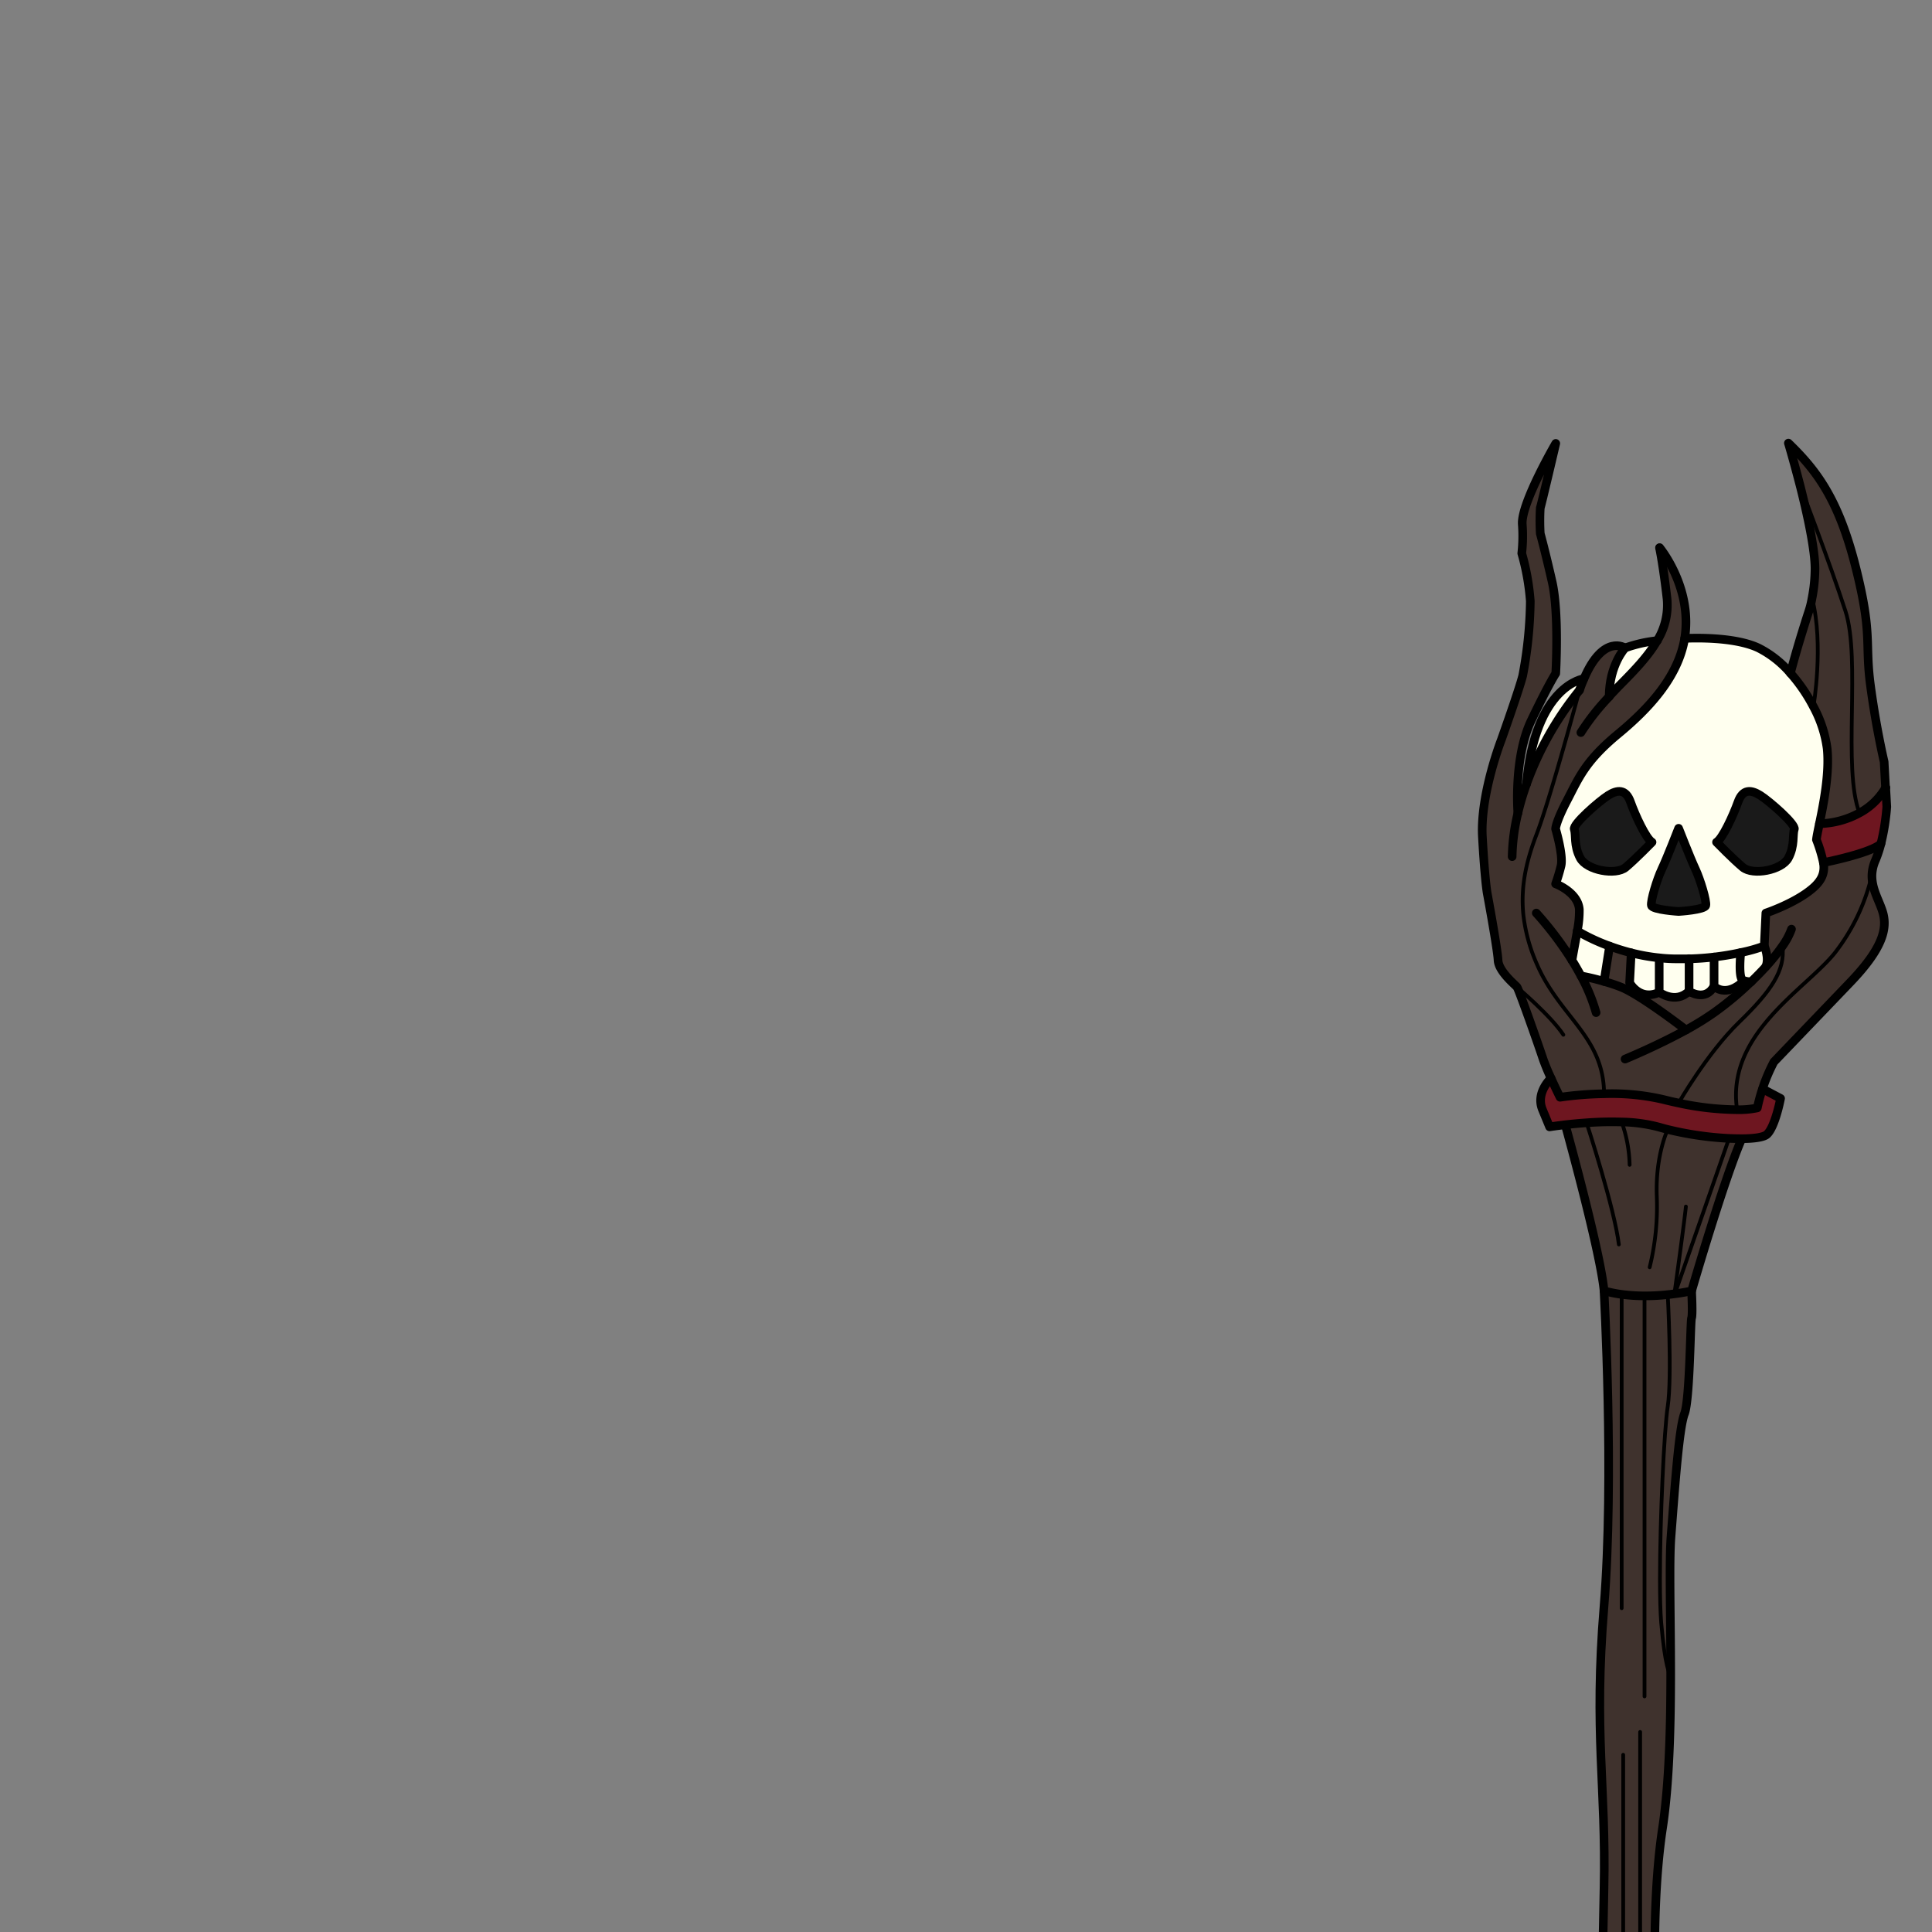 <svg xmlns="http://www.w3.org/2000/svg" viewBox="0 0 432 432">
  <rect x="0" y="0" width="432" height="432" fill="#808080" stroke="none"/>
  <defs>
    <style>.BUNTAI_BUNTAI_WEAPONS_EVOKER_6_cls-1{fill:#3f322d;}.BUNTAI_BUNTAI_WEAPONS_EVOKER_6_cls-2{fill:#1a1a1a;}.BUNTAI_BUNTAI_WEAPONS_EVOKER_6_cls-3{fill:#ffffef;}.BUNTAI_BUNTAI_WEAPONS_EVOKER_6_cls-4{fill:#6e1620;}.BUNTAI_BUNTAI_WEAPONS_EVOKER_6_cls-5,.BUNTAI_BUNTAI_WEAPONS_EVOKER_6_cls-6{fill:none;stroke:#000;stroke-linecap:round;stroke-linejoin:round;}.BUNTAI_BUNTAI_WEAPONS_EVOKER_6_cls-5{stroke-width:1.93px;}.BUNTAI_BUNTAI_WEAPONS_EVOKER_6_cls-6{stroke-width:0.84px;}</style>
  </defs>
  <g id="Layer_11" data-name="Layer 11">
    <path class="BUNTAI_BUNTAI_WEAPONS_EVOKER_6_cls-1" d="M378.24,288.63s-1.45.35-3.73.65l-.14.43a3,3,0,0,1,.06-.42c-.48.08-1,.14-1.52.19a45.14,45.14,0,0,1-5.19.28,39.1,39.1,0,0,1-5.11-.33,29.72,29.72,0,0,1-3.95-.8s2.35,42,0,70.55.5,40.15,0,63.05c-.43,19.9-.62,38.75-.83,47.51h0a29,29,0,0,0,5.12.46,23.57,23.57,0,0,0,7.16-1.07,106.83,106.83,0,0,0,.63-10.86c0-.71-2.19-28.49,1-49.48,1.51-9.94,1.82-22.69,1.83-34.5,0-13.14-.37-25.12.08-30.81.85-10.83,1.76-24.19,3-27.37s1.31-20.71,1.59-21.41S378.24,288.63,378.24,288.63Z" />
    <path class="BUNTAI_BUNTAI_WEAPONS_EVOKER_6_cls-1" d="M386.62,254.55a72.93,72.93,0,0,1-13.71-2c-.64-.16-1.27-.33-1.88-.51a34.45,34.45,0,0,0-8.42-1.16,74.37,74.37,0,0,0-7.85.18c-1.81.12-3.44.28-4.77.44,1.94,7.05,7.91,29.21,8.67,37.12a29.72,29.72,0,0,0,3.95.8,39.1,39.1,0,0,0,5.11.33,45.14,45.14,0,0,0,5.19-.28c.53-.05,1-.11,1.52-.19h.08c2.28-.3,3.73-.65,3.73-.65s7.13-24.62,11.2-34Q388.12,254.61,386.62,254.55Z" />
    <path class="BUNTAI_BUNTAI_WEAPONS_EVOKER_6_cls-2" d="M379.09,194.33c1.12,2.4,2.53,7.15,2.33,8.13s-6.08,1.35-6.08,1.35-5.86-.36-6.08-1.35,1.2-5.73,2.33-8.13,3.75-9.12,3.75-9.12S378,191.93,379.09,194.33Z" />
    <path class="BUNTAI_BUNTAI_WEAPONS_EVOKER_6_cls-2" d="M364.57,179.34c-1.05-3-3-2.75-5-1.48s-8,6.47-7.58,7.59-.15,3.65,1.33,6.4,7.94,3.93,10.18,2.08,5.88-5.62,5.88-5.62C368.08,187.57,365.64,182.36,364.57,179.34Z" />
    <path class="BUNTAI_BUNTAI_WEAPONS_EVOKER_6_cls-2" d="M393.62,177.86c-2-1.27-3.92-1.54-5,1.48s-3.5,8.23-4.82,9c0,0,3.65,3.76,5.88,5.62s8.69.69,10.18-2.08.9-5.29,1.33-6.4S395.64,179.14,393.62,177.86Z" />
    <path class="BUNTAI_BUNTAI_WEAPONS_EVOKER_6_cls-3" d="M370.59,143.25a30.55,30.55,0,0,0-7.23,1.64s-3.53,3.73-3.57,10.86c.62-.68,1.31-1.39,2-2.13C365.12,150.29,368.46,146.94,370.59,143.25Z" />
    <path class="BUNTAI_BUNTAI_WEAPONS_EVOKER_6_cls-3" d="M353.18,154.32c.33-.93.65-1.8,1-2.56,0,0-10.87,1.35-12.84,23.59a72,72,0,0,1,11.85-21Z" />
    <path class="BUNTAI_BUNTAI_WEAPONS_EVOKER_6_cls-3" d="M406.16,187.76c0-.62.31-1.89.67-3.58.88-4.27,2.29-11.2,1.73-16.78a27.06,27.06,0,0,0-3.07-9.38,37.22,37.22,0,0,0-5.14-7.5,23.07,23.07,0,0,0-7.13-5.63c-4-1.88-10.47-2.39-16.52-2.15-1.48,8.81-8.24,15.88-14.93,21.41C354.42,170.23,353,174,350.39,179s-2.55,6.36-2.55,6.36,1.77,5.94,1.2,8.27a40.63,40.63,0,0,1-1.2,4s5,1.85,5.3,5.73a22.38,22.38,0,0,1-.46,4.79c-.35,2.07-.81,4.4-1.18,6.58.7,1.1,1.37,2.27,2,3.47a51.3,51.3,0,0,1,5.14,1.23l1.25-7.89a49.72,49.72,0,0,0,4.83,1.5l-.35,6.68s2.25,4.2,6.65,2.12c0,0,3.62,2.71,6.64-.2,0,0,3.66,2.43,5.59-1.17,0,0,2.61,2.71,6.69-1.21a5.44,5.44,0,0,0,1.58.24h0c1.15-1.12,2.26-2.25,3.27-3.36.88-1.88-.32-4.65-.32-4.65l.35-7.35s6.64-2.2,10.53-5.58c2.21-1.93,2.66-3.69,2.34-5.68A33.64,33.64,0,0,0,406.16,187.76Zm-42.64,6.17c-2.24,1.85-8.7.69-10.18-2.08s-.9-5.29-1.33-6.4,5.56-6.31,7.58-7.59,3.93-1.54,5,1.48,3.51,8.23,4.83,9C369.4,188.31,365.74,192.07,363.52,193.93Zm17.9,8.53c-.21,1-6.08,1.35-6.08,1.35s-5.86-.36-6.08-1.35,1.2-5.73,2.33-8.13,3.75-9.12,3.75-9.12,2.62,6.72,3.75,9.12S381.62,201.48,381.42,202.46Zm19.79-17c-.43,1.11.16,3.65-1.33,6.4s-8,3.93-10.18,2.08-5.88-5.62-5.88-5.62c1.32-.74,3.76-5.95,4.82-9s3-2.75,5-1.48S401.63,184.33,401.21,185.45Z" />
    <path class="BUNTAI_BUNTAI_WEAPONS_EVOKER_6_cls-1" d="M390,219.28c-4.08,3.92-6.69,1.21-6.69,1.21-1.93,3.6-5.59,1.17-5.59,1.17-3,2.91-6.64.2-6.64.2-4.4,2.08-6.65-2.12-6.65-2.12l.35-6.68a49.72,49.72,0,0,1-4.83-1.5l-1.25,7.89c1.19.34,2.48.75,3.75,1.25,4.36,1.7,14.58,9.6,14.58,9.6a64.71,64.71,0,0,0,6.29-3.88,70.42,70.42,0,0,0,8.26-6.9A5.44,5.44,0,0,1,390,219.28Z" />
    <path class="BUNTAI_BUNTAI_WEAPONS_EVOKER_6_cls-1" d="M421,204.16c-.74-2.71-2.61-5.35-2.46-8.67A44.79,44.79,0,0,1,410.33,213c-6.5,8.19-24.46,18.11-21.91,35.13a19.83,19.83,0,0,0,4.52-.4,39.58,39.58,0,0,1,3.71-10.28l17.07-17.81C421,212,422,207.65,421,204.16Z" />
    <path class="BUNTAI_BUNTAI_WEAPONS_EVOKER_6_cls-1" d="M405.2,133.84a20.43,20.43,0,0,1-.81,3.16c-.09.15-2.5,7.54-4,13.52a37.22,37.22,0,0,1,5.14,7.5S407.85,144.19,405.2,133.84Z" />
    <path class="BUNTAI_BUNTAI_WEAPONS_EVOKER_6_cls-1" d="M421.65,176.1h0l-.31-5.75s-1.78-7.43-3.06-17.08.54-11.23-3.29-26.4-8.69-21.63-15.06-27.78c1,3.35,1.87,6.59,2.65,9.64,2.06,8.12,3.3,14.81,3.3,18.45a35.72,35.72,0,0,1-.68,6.67c2.65,10.35.29,24.18.29,24.18a27.06,27.06,0,0,1,3.07,9.38c.56,5.58-.85,12.51-1.73,16.78-.36,1.69-.62,3-.67,3.58a33.64,33.64,0,0,1,1.56,5.14c.32,2-.13,3.75-2.34,5.68-3.89,3.38-10.53,5.58-10.53,5.58l-.35,7.35s1.2,2.77.32,4.65c-1,1.11-2.12,2.24-3.27,3.36h0a70.42,70.42,0,0,1-8.26,6.9A64.71,64.71,0,0,1,377,230.3s-10.22-7.9-14.58-9.6c-1.27-.5-2.56-.91-3.75-1.25a51.3,51.3,0,0,0-5.14-1.23c-.65-1.2-1.32-2.37-2-3.47.37-2.18.83-4.51,1.18-6.58a22.38,22.38,0,0,0,.46-4.79c-.28-3.88-5.3-5.73-5.3-5.73a40.63,40.63,0,0,0,1.2-4c.57-2.33-1.2-8.27-1.2-8.27s-.07-1.41,2.55-6.36,4-8.76,11.38-14.84c6.69-5.53,13.45-12.6,14.93-21.41a22.52,22.52,0,0,0,.26-2.63c.42-9.64-5.36-17.05-5.85-17.63.09.42.83,4,1.68,11.34a15.05,15.05,0,0,1-2.2,9.43c-2.13,3.69-5.47,7-8.76,10.37-.73.74-1.42,1.45-2,2.13,0-7.13,3.57-10.86,3.57-10.86s-4.85-3.3-9.2,6.87c-.33.76-.65,1.63-1,2.56h0a72,72,0,0,0-11.85,21,60,60,0,0,0-1.91,6.43s-1.07-12.4,3-20.77,5.47-10.5,5.47-10.5S348.62,137,347,130s-2.65-10.81-2.65-10.81a49.55,49.55,0,0,1,0-5.73c.21-.54,3.46-14.42,3.46-14.42s-7.71,13.25-7.49,18a35.23,35.23,0,0,1-.11,6.58,53.22,53.22,0,0,1,1.91,10.7,94.49,94.49,0,0,1-1.7,16.65c-.74,3.08-4.77,14.32-4.77,14.32s-4.77,12.2-4.24,21.73,1.06,12.51,1.06,12.51,2.33,12.52,2.44,15.06,3.81,5.51,4.23,6,4.94,13.36,5.84,16.11a46,46,0,0,0,1.79,4.31c1,2.22,2,4.23,2,4.23a76.65,76.65,0,0,1,9.83-.78,50.92,50.92,0,0,1,13.18,1.26c1.19.3,2.37.57,3.5.81a64.31,64.31,0,0,0,13.08,1.49c-2.55-17,15.41-26.94,21.91-35.13a44.79,44.79,0,0,0,8.25-17.51,8.83,8.83,0,0,1,.76-3.1,27,27,0,0,0,1.26-3.81,50.16,50.16,0,0,0,1.29-8.17Z" />
    <path class="BUNTAI_BUNTAI_WEAPONS_EVOKER_6_cls-4" d="M392.94,247.73a19.83,19.83,0,0,1-4.52.4,64.31,64.31,0,0,1-13.08-1.49c-1.13-.24-2.31-.51-3.5-.81a50.92,50.92,0,0,0-13.18-1.26,76.65,76.65,0,0,0-9.83.78s-1-2-2-4.23c0,0-3.49,3.18-1.9,7l1.59,3.85s1.36-.22,3.5-.47c1.33-.16,3-.32,4.77-.44a74.37,74.37,0,0,1,7.85-.18,34.45,34.45,0,0,1,8.42,1.16c.61.18,1.24.35,1.88.51a72.93,72.93,0,0,0,13.71,2q1.5.06,2.82.06c2.9,0,5-.34,5.7-1,1.83-1.77,3-8,3-8l-4-2.12A38.59,38.59,0,0,0,392.94,247.73Z" />
    <path class="BUNTAI_BUNTAI_WEAPONS_EVOKER_6_cls-4" d="M421.35,177.12V177s-1.13,2.42-4.91,4.54a30.26,30.26,0,0,1-9.19,2.83l-1.48,3.92,1.73,4.65,12.33-3a20.58,20.58,0,0,0,1.47-4.63C421.88,182.38,421.35,177.12,421.35,177.12Z" />
    <path class="BUNTAI_BUNTAI_WEAPONS_EVOKER_6_cls-5" d="M371.11,122.48c.49.58,6.27,8,5.85,17.63a22.52,22.52,0,0,1-.26,2.63c-1.48,8.81-8.24,15.88-14.93,21.41C354.42,170.23,353,174,350.39,179s-2.55,6.36-2.55,6.36,1.77,5.94,1.2,8.27a40.63,40.63,0,0,1-1.2,4s5,1.85,5.3,5.73a22.38,22.38,0,0,1-.46,4.79c-.35,2.07-.81,4.4-1.18,6.58" />
    <path class="BUNTAI_BUNTAI_WEAPONS_EVOKER_6_cls-5" d="M359.79,155.75c.62-.68,1.31-1.39,2-2.13,3.29-3.33,6.63-6.68,8.76-10.37a15.05,15.05,0,0,0,2.2-9.43c-.85-7.36-1.59-10.92-1.68-11.34a.06.06,0,0,0,0,0" />
    <path class="BUNTAI_BUNTAI_WEAPONS_EVOKER_6_cls-5" d="M353.49,163.8a52.39,52.39,0,0,1,6.3-8" />
    <path class="BUNTAI_BUNTAI_WEAPONS_EVOKER_6_cls-5" d="M356.89,226.42a40.12,40.12,0,0,0-3.37-8.2c-.65-1.2-1.32-2.37-2-3.47a76.47,76.47,0,0,0-8-10.59" />
    <path class="BUNTAI_BUNTAI_WEAPONS_EVOKER_6_cls-5" d="M391.54,219.52a70.42,70.42,0,0,1-8.26,6.9A64.71,64.71,0,0,1,377,230.3c-6.6,3.62-13.63,6.51-13.63,6.51" />
    <path class="BUNTAI_BUNTAI_WEAPONS_EVOKER_6_cls-5" d="M400.58,207.76a15.73,15.73,0,0,1-2,3.75,41.63,41.63,0,0,1-3.74,4.65c-1,1.11-2.12,2.24-3.27,3.36" />
    <path class="BUNTAI_BUNTAI_WEAPONS_EVOKER_6_cls-5" d="M353.18,154.32c.33-.93.65-1.8,1-2.56,4.35-10.17,9.2-6.87,9.2-6.87s-3.53,3.73-3.57,10.86h0" />
    <path class="BUNTAI_BUNTAI_WEAPONS_EVOKER_6_cls-5" d="M338.12,191.54a45.48,45.48,0,0,1,1.29-9.76,60,60,0,0,1,1.91-6.43,72,72,0,0,1,11.85-21" />
    <path class="BUNTAI_BUNTAI_WEAPONS_EVOKER_6_cls-5" d="M421.65,176.1l.24,4.31a50.16,50.16,0,0,1-1.29,8.17,27,27,0,0,1-1.26,3.81,8.83,8.83,0,0,0-.76,3.1c-.15,3.32,1.72,6,2.46,8.67.95,3.49,0,7.85-7.32,15.48l-17.08,17.81a40,40,0,0,0-3.7,10.28,19.83,19.83,0,0,1-4.52.4,64.31,64.31,0,0,1-13.08-1.49c-1.13-.24-2.31-.51-3.5-.81a50.92,50.92,0,0,0-13.18-1.26,76.65,76.65,0,0,0-9.83.78s-1-2-2-4.23a46,46,0,0,1-1.79-4.31c-.9-2.75-5.41-15.58-5.84-16.11s-4.12-3.5-4.23-6-2.44-15.06-2.44-15.06-.53-3-1.06-12.51,4.24-21.73,4.24-21.73,4-11.24,4.77-14.32a94.49,94.49,0,0,0,1.7-16.65,53.22,53.22,0,0,0-1.91-10.7,35.23,35.23,0,0,0,.11-6.58c-.22-4.77,7.49-18,7.49-18s-3.25,13.88-3.46,14.42a49.55,49.55,0,0,0,0,5.73s1.06,3.82,2.65,10.81.81,20.47.81,20.47-1.45,2.11-5.47,10.5-3,20.77-3,20.77" />
    <path class="BUNTAI_BUNTAI_WEAPONS_EVOKER_6_cls-5" d="M400.35,150.52c1.54-6,3.95-13.37,4-13.52a20.43,20.43,0,0,0,.81-3.16,35.72,35.72,0,0,0,.68-6.67c0-3.64-1.24-10.33-3.3-18.45-.78-3-1.66-6.29-2.65-9.64,6.37,6.15,11.24,12.62,15.06,27.78s2,16.76,3.29,26.4,3.06,17.08,3.06,17.08l.31,5.75" />
    <path class="BUNTAI_BUNTAI_WEAPONS_EVOKER_6_cls-5" d="M376.7,142.74c6.05-.24,12.55.27,16.52,2.15a23.07,23.07,0,0,1,7.13,5.63,37.22,37.22,0,0,1,5.14,7.5,27.06,27.06,0,0,1,3.07,9.38c.56,5.58-.85,12.51-1.73,16.78-.36,1.69-.62,3-.67,3.58a33.64,33.64,0,0,1,1.56,5.14c.32,2-.13,3.75-2.34,5.67-3.89,3.39-10.53,5.59-10.53,5.59l-.35,7.35a33.94,33.94,0,0,1-5.27,1.49,59.81,59.81,0,0,1-6,1c-1.68.2-3.55.34-5.59.4-.84,0-1.72,0-2.62,0a35.2,35.2,0,0,1-4-.22,42.87,42.87,0,0,1-6.3-1.13,49.72,49.72,0,0,1-4.83-1.5,43.28,43.28,0,0,1-7.23-3.39" />
    <path class="BUNTAI_BUNTAI_WEAPONS_EVOKER_6_cls-5" d="M363.36,144.89a30.55,30.55,0,0,1,7.23-1.64" />
    <path class="BUNTAI_BUNTAI_WEAPONS_EVOKER_6_cls-5" d="M354.16,151.76s-10.87,1.35-12.84,23.59" />
    <path class="BUNTAI_BUNTAI_WEAPONS_EVOKER_6_cls-5" d="M369.4,188.31s-3.66,3.76-5.88,5.62-8.7.69-10.18-2.08-.9-5.29-1.33-6.4,5.56-6.31,7.58-7.59,3.93-1.54,5,1.48S368.08,187.57,369.4,188.31Z" />
    <path class="BUNTAI_BUNTAI_WEAPONS_EVOKER_6_cls-5" d="M383.82,188.31s3.65,3.76,5.88,5.62,8.69.69,10.18-2.08.9-5.29,1.33-6.4-5.57-6.31-7.59-7.59-3.92-1.54-5,1.48S385.14,187.57,383.82,188.31Z" />
    <path class="BUNTAI_BUNTAI_WEAPONS_EVOKER_6_cls-5" d="M377,230.3s-10.22-7.9-14.58-9.6c-1.27-.5-2.56-.91-3.75-1.25a51.3,51.3,0,0,0-5.14-1.23" />
    <path class="BUNTAI_BUNTAI_WEAPONS_EVOKER_6_cls-5" d="M394.5,211.51s1.2,2.77.32,4.65" />
    <path class="BUNTAI_BUNTAI_WEAPONS_EVOKER_6_cls-5" d="M389.23,213s-.53,5.1.32,6.06a2,2,0,0,0,.41.22,5.44,5.44,0,0,0,1.58.24h0" />
    <path class="BUNTAI_BUNTAI_WEAPONS_EVOKER_6_cls-5" d="M383.27,214v6.53s2.61,2.71,6.69-1.21v0" />
    <path class="BUNTAI_BUNTAI_WEAPONS_EVOKER_6_cls-5" d="M377.68,214.36v7.3s3.66,2.43,5.59-1.17" />
    <path class="BUNTAI_BUNTAI_WEAPONS_EVOKER_6_cls-5" d="M371,214.19v7.67s3.62,2.71,6.64-.2" />
    <path class="BUNTAI_BUNTAI_WEAPONS_EVOKER_6_cls-5" d="M364.74,213.06l-.35,6.68s2.25,4.2,6.65,2.12" />
    <line class="BUNTAI_BUNTAI_WEAPONS_EVOKER_6_cls-5" x1="359.91" y1="211.56" x2="358.66" y2="219.45" />
    <path class="BUNTAI_BUNTAI_WEAPONS_EVOKER_6_cls-5" d="M379.09,194.33c-1.13-2.4-3.75-9.12-3.75-9.12s-2.61,6.72-3.75,9.12-2.54,7.15-2.33,8.13,6.08,1.35,6.08,1.35,5.87-.36,6.08-1.35S380.21,196.73,379.09,194.33Z" />
    <path class="BUNTAI_BUNTAI_WEAPONS_EVOKER_6_cls-5" d="M346.8,241.12s-3.49,3.18-1.9,7l1.59,3.85s1.36-.22,3.5-.47c1.33-.16,3-.32,4.77-.44a74.37,74.37,0,0,1,7.85-.18,34.45,34.45,0,0,1,8.42,1.16c.61.18,1.24.35,1.88.51a72.93,72.93,0,0,0,13.71,2q1.5.06,2.82.06c2.9,0,5.05-.34,5.7-1,1.83-1.77,3-8,3-8l-4-2.12" />
    <path class="BUNTAI_BUNTAI_WEAPONS_EVOKER_6_cls-5" d="M350,251.51c1.94,7.05,7.91,29.21,8.67,37.12a29.72,29.72,0,0,0,3.95.8,39.1,39.1,0,0,0,5.11.33,45.14,45.14,0,0,0,5.19-.28c.53-.05,1-.11,1.52-.19h.08c2.28-.3,3.73-.65,3.73-.65s7.13-24.62,11.2-34" />
    <path class="BUNTAI_BUNTAI_WEAPONS_EVOKER_6_cls-5" d="M357.83,469.74c.21-8.76.4-27.61.83-47.51.5-22.9-2.34-34.5,0-63.05s0-70.55,0-70.55" />
    <path class="BUNTAI_BUNTAI_WEAPONS_EVOKER_6_cls-5" d="M378.24,288.63s.28,5.37,0,6.08-.36,18.24-1.59,21.41-2.16,16.54-3,27.37c-.45,5.69-.08,17.67-.08,30.81,0,11.81-.32,24.56-1.83,34.5-3.18,21-1,48.77-1,49.48a106.83,106.83,0,0,1-.63,10.86c-.16,1.42-.36,2.9-.61,4.4a57.76,57.76,0,0,1-1.43,6.6c-.31,1-.63,2.06-1,3a19.93,19.93,0,0,0-.63,1.93,52.15,52.15,0,0,0-1.27,6c-2,12-2.4,29.39-3.18,29.28s-2.66-23.67-3.15-30.17c-.07-1-.12-1.64-.12-1.64s-.13-1-.3-2.51c-.2-1.78-.45-4.32-.6-7,0-.77-.07-1.56-.09-2.33,0-1.29,0-2.56,0-3.74,0-.83.07-1.92.1-3.23" />
    <path class="BUNTAI_BUNTAI_WEAPONS_EVOKER_6_cls-5" d="M406.83,184.18a19.58,19.58,0,0,0,8.95-2.4,14.89,14.89,0,0,0,5.87-5.68h0" />
    <path class="BUNTAI_BUNTAI_WEAPONS_EVOKER_6_cls-5" d="M420.6,188.58s-.77,1.76-12.88,4.32" />
    <path class="BUNTAI_BUNTAI_WEAPONS_EVOKER_6_cls-6" d="M402.58,108.72s6.59,17.18,10.07,27.93-.69,35.2,3.13,45.13" />
    <path class="BUNTAI_BUNTAI_WEAPONS_EVOKER_6_cls-6" d="M405.49,158s2.36-13.83-.29-24.18" />
    <path class="BUNTAI_BUNTAI_WEAPONS_EVOKER_6_cls-6" d="M353.18,154.32h0c-.2.74-6.51,24.16-9.57,32.16-2.07,5.4-3.64,11.16-3,17.92a37.57,37.57,0,0,0,3,11.09c5.09,11.91,15,16.26,15.06,29.07" />
    <path class="BUNTAI_BUNTAI_WEAPONS_EVOKER_6_cls-6" d="M375.34,246.64s6.38-11.16,13.54-18.09,10.36-11.59,9.68-17" />
    <path class="BUNTAI_BUNTAI_WEAPONS_EVOKER_6_cls-6" d="M418.6,195.47l0,0A44.79,44.79,0,0,1,410.33,213c-6.5,8.19-24.46,18.11-21.91,35.13" />
    <path class="BUNTAI_BUNTAI_WEAPONS_EVOKER_6_cls-6" d="M374.35,289.76l0-.05a3,3,0,0,1,.06-.42c.36-2.65,2.23-16.16,2.56-19.5" />
    <polyline class="BUNTAI_BUNTAI_WEAPONS_EVOKER_6_cls-6" points="386.62 254.54 386.62 254.55 374.51 289.28 374.37 289.71" />
    <path class="BUNTAI_BUNTAI_WEAPONS_EVOKER_6_cls-6" d="M372.91,252.56s-2.77,5.67-2.45,14.89a56.94,56.94,0,0,1-1.59,15.91" />
    <path class="BUNTAI_BUNTAI_WEAPONS_EVOKER_6_cls-6" d="M362.61,250.89a30.63,30.63,0,0,1,1.78,9.57" />
    <path class="BUNTAI_BUNTAI_WEAPONS_EVOKER_6_cls-6" d="M354.76,251.06h0c.19.57,6.27,19.27,7.22,27.21" />
    <path class="BUNTAI_BUNTAI_WEAPONS_EVOKER_6_cls-6" d="M339.17,220.7s7.61,6.43,10.4,10.68" />
    <polyline class="BUNTAI_BUNTAI_WEAPONS_EVOKER_6_cls-6" points="367.72 289.76 367.72 353.1 367.72 379.32" />
    <line class="BUNTAI_BUNTAI_WEAPONS_EVOKER_6_cls-6" x1="362.61" y1="289.43" x2="362.61" y2="359.6" />
    <line class="BUNTAI_BUNTAI_WEAPONS_EVOKER_6_cls-6" x1="362.95" y1="470.21" x2="362.95" y2="392.37" />
    <line class="BUNTAI_BUNTAI_WEAPONS_EVOKER_6_cls-6" x1="366.74" y1="387.27" x2="366.74" y2="442.41" />
    <path class="BUNTAI_BUNTAI_WEAPONS_EVOKER_6_cls-6" d="M372.91,289.48s1,18.38,0,25c-.8,5.12-1.74,25.11-1.74,38.6,0,4,.09,7.45.28,9.76.85,10,1.92,11.44,1.92,11.44" />
  </g>
</svg>